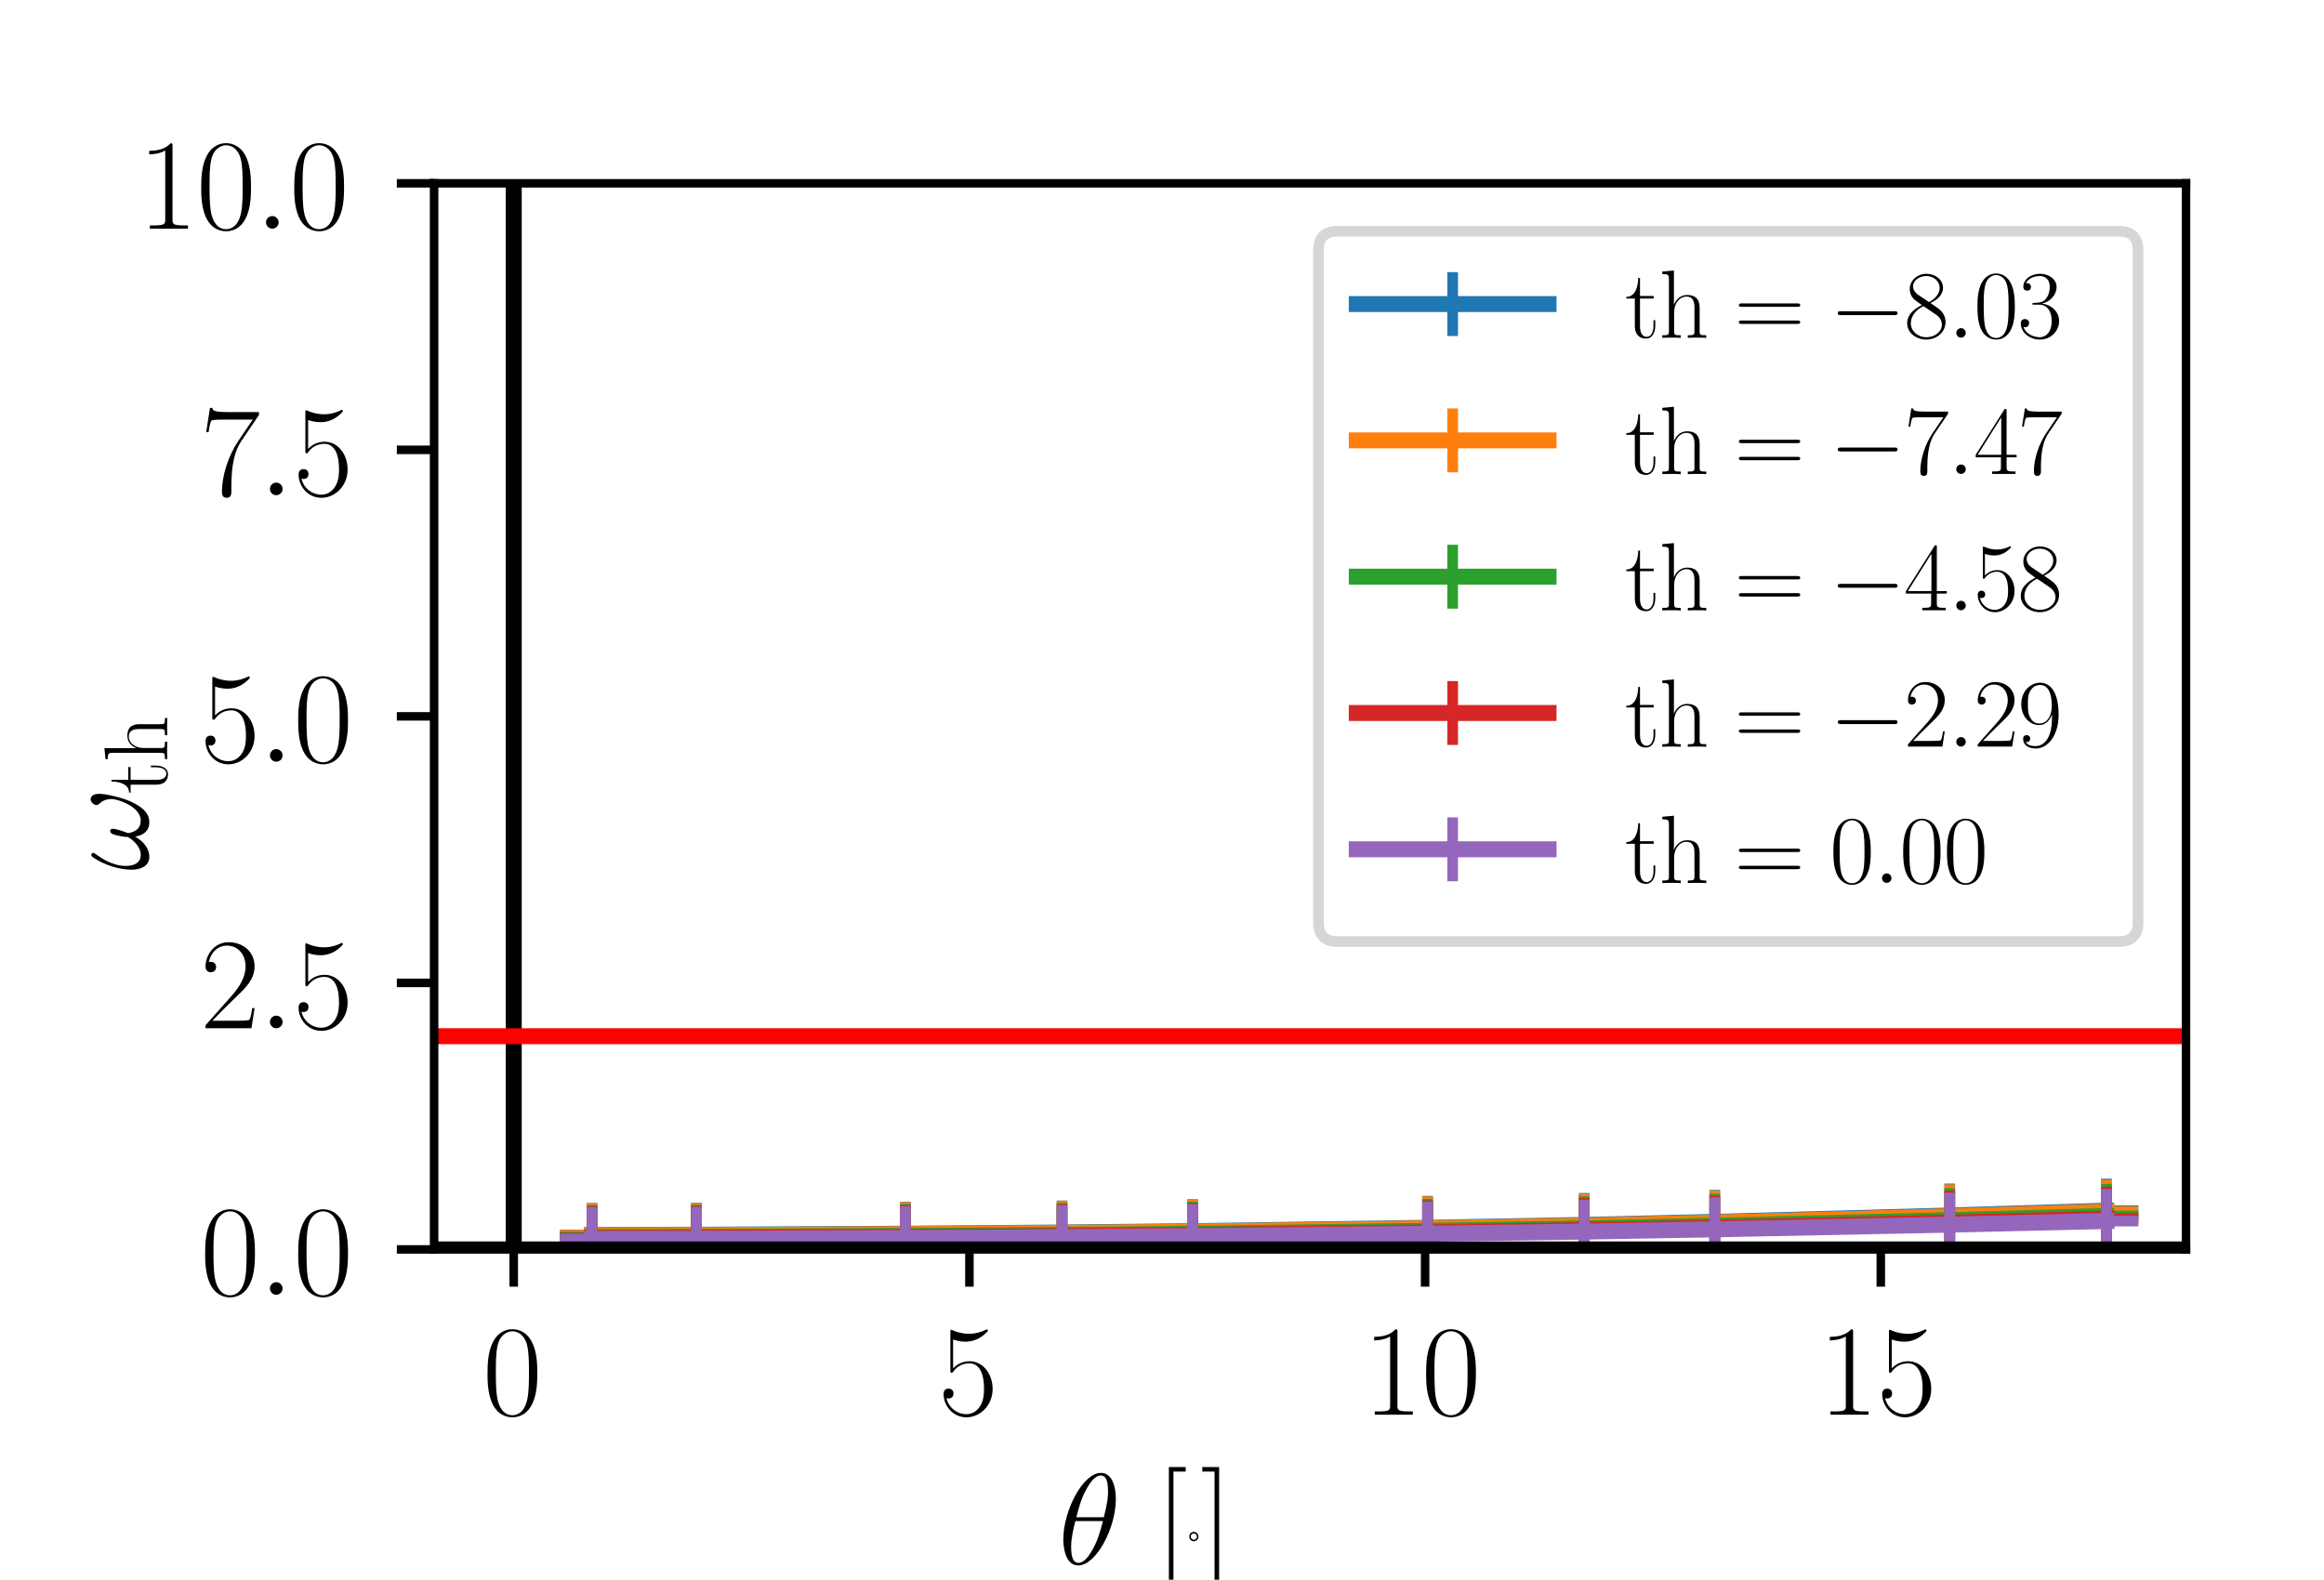<?xml version="1.0" encoding="utf-8" standalone="no"?>
<!DOCTYPE svg PUBLIC "-//W3C//DTD SVG 1.1//EN"
  "http://www.w3.org/Graphics/SVG/1.1/DTD/svg11.dtd">
<svg xmlns:xlink="http://www.w3.org/1999/xlink" width="218.16pt" height="148.32pt" viewBox="0 0 218.16 148.32" xmlns="http://www.w3.org/2000/svg" version="1.1">
 <defs>
  <style type="text/css">*{stroke-linejoin: round; stroke-linecap: butt}</style>
 </defs>
 <g id="figure_1">
  <g id="patch_1">
   <path d="M 0 148.32 
L 218.16 148.32 
L 218.16 0 
L 0 0 
z
" style="fill: #ffffff"/>
  </g>
  <g id="axes_1">
   <g id="patch_2">
    <path d="M 40.751 117.31 
L 205.206 117.31 
L 205.206 17.211 
L 40.751 17.211 
z
" style="fill: #ffffff"/>
   </g>
   <g id="matplotlib.axis_1">
    <g id="xtick_1">
     <g id="line2d_1">
      <defs>
       <path id="mce43c93c05" d="M 0 0 
L 0 3.5 
" style="stroke: #000000; stroke-width: 0.8"/>
      </defs>
      <g>
       <use xlink:href="#mce43c93c05" x="48.226" y="117.31" style="stroke: #000000; stroke-width: 0.8"/>
      </g>
     </g>
     <g id="text_1">
      <!-- $\mathdefault{0}$ -->
      <g transform="translate(45.299 132.828) scale(0.12 -0.12)">
       <defs>
        <path id="CMR17-30" d="M 2688 2025 
C 2688 2416 2682 3080 2413 3591 
C 2176 4039 1798 4198 1466 4198 
C 1158 4198 768 4058 525 3597 
C 269 3118 243 2524 243 2025 
C 243 1661 250 1106 448 619 
C 723 -39 1216 -128 1466 -128 
C 1760 -128 2208 -7 2470 600 
C 2662 1042 2688 1559 2688 2025 
z
M 1466 -26 
C 1056 -26 813 325 723 812 
C 653 1188 653 1738 653 2096 
C 653 2588 653 2997 736 3387 
C 858 3929 1216 4096 1466 4096 
C 1728 4096 2067 3923 2189 3400 
C 2272 3036 2278 2607 2278 2096 
C 2278 1680 2278 1169 2202 792 
C 2067 95 1690 -26 1466 -26 
z
" transform="scale(0.016)"/>
       </defs>
       <use xlink:href="#CMR17-30" transform="scale(0.996)"/>
      </g>
     </g>
    </g>
    <g id="xtick_2">
     <g id="line2d_2">
      <g>
       <use xlink:href="#mce43c93c05" x="91.002" y="117.31" style="stroke: #000000; stroke-width: 0.8"/>
      </g>
     </g>
     <g id="text_2">
      <!-- $\mathdefault{5}$ -->
      <g transform="translate(88.076 132.828) scale(0.12 -0.12)">
       <defs>
        <path id="CMR17-35" d="M 730 3692 
C 794 3666 1056 3584 1325 3584 
C 1920 3584 2246 3911 2432 4100 
C 2432 4157 2432 4192 2394 4192 
C 2387 4192 2374 4192 2323 4163 
C 2099 4058 1837 3973 1517 3973 
C 1325 3973 1037 3999 723 4139 
C 653 4171 640 4171 634 4171 
C 602 4171 595 4164 595 4037 
L 595 2203 
C 595 2089 595 2057 659 2057 
C 691 2057 704 2070 736 2114 
C 941 2401 1222 2522 1542 2522 
C 1766 2522 2246 2382 2246 1289 
C 2246 1085 2246 715 2054 421 
C 1894 159 1645 25 1370 25 
C 947 25 518 320 403 814 
C 429 807 480 795 506 795 
C 589 795 749 840 749 1038 
C 749 1210 627 1280 506 1280 
C 358 1280 262 1190 262 1011 
C 262 454 704 -128 1382 -128 
C 2042 -128 2669 440 2669 1264 
C 2669 2030 2170 2624 1549 2624 
C 1222 2624 947 2503 730 2274 
L 730 3692 
z
" transform="scale(0.016)"/>
       </defs>
       <use xlink:href="#CMR17-35" transform="scale(0.996)"/>
      </g>
     </g>
    </g>
    <g id="xtick_3">
     <g id="line2d_3">
      <g>
       <use xlink:href="#mce43c93c05" x="133.779" y="117.31" style="stroke: #000000; stroke-width: 0.8"/>
      </g>
     </g>
     <g id="text_3">
      <!-- $\mathdefault{10}$ -->
      <g transform="translate(127.926 132.828) scale(0.12 -0.12)">
       <defs>
        <path id="CMR17-31" d="M 1702 4058 
C 1702 4192 1696 4192 1606 4192 
C 1357 3916 979 3827 621 3827 
C 602 3827 570 3827 563 3808 
C 557 3795 557 3782 557 3648 
C 755 3648 1088 3686 1344 3839 
L 1344 461 
C 1344 236 1331 160 781 160 
L 589 160 
L 589 0 
C 896 0 1216 0 1523 0 
C 1830 0 2150 0 2458 0 
L 2458 160 
L 2266 160 
C 1715 160 1702 230 1702 458 
L 1702 4058 
z
" transform="scale(0.016)"/>
       </defs>
       <use xlink:href="#CMR17-31" transform="scale(0.996)"/>
       <use xlink:href="#CMR17-30" transform="translate(45.69 0) scale(0.996)"/>
      </g>
     </g>
    </g>
    <g id="xtick_4">
     <g id="line2d_4">
      <g>
       <use xlink:href="#mce43c93c05" x="176.555" y="117.31" style="stroke: #000000; stroke-width: 0.8"/>
      </g>
     </g>
     <g id="text_4">
      <!-- $\mathdefault{15}$ -->
      <g transform="translate(170.702 132.828) scale(0.12 -0.12)">
       <use xlink:href="#CMR17-31" transform="scale(0.996)"/>
       <use xlink:href="#CMR17-35" transform="translate(45.69 0) scale(0.996)"/>
      </g>
     </g>
    </g>
   </g>
   <g id="matplotlib.axis_2">
    <g id="ytick_1">
     <g id="line2d_5">
      <defs>
       <path id="m5949189c71" d="M 0 0 
L -3.5 0 
" style="stroke: #000000; stroke-width: 0.8"/>
      </defs>
      <g>
       <use xlink:href="#m5949189c71" x="40.751" y="117.31" style="stroke: #000000; stroke-width: 0.8"/>
      </g>
     </g>
     <g id="text_5">
      <!-- $\mathdefault{0.0}$ -->
      <g transform="translate(18.793 121.569) scale(0.12 -0.12)">
       <defs>
        <path id="CMMI12-3a" d="M 1178 307 
C 1178 492 1024 619 870 619 
C 685 619 557 466 557 313 
C 557 128 710 0 864 0 
C 1050 0 1178 153 1178 307 
z
" transform="scale(0.016)"/>
       </defs>
       <use xlink:href="#CMR17-30" transform="scale(0.996)"/>
       <use xlink:href="#CMMI12-3a" transform="translate(45.69 0) scale(0.996)"/>
       <use xlink:href="#CMR17-30" transform="translate(72.788 0) scale(0.996)"/>
      </g>
     </g>
    </g>
    <g id="ytick_2">
     <g id="line2d_6">
      <g>
       <use xlink:href="#m5949189c71" x="40.751" y="92.285" style="stroke: #000000; stroke-width: 0.8"/>
      </g>
     </g>
     <g id="text_6">
      <!-- $\mathdefault{2.5}$ -->
      <g transform="translate(18.793 96.544) scale(0.12 -0.12)">
       <defs>
        <path id="CMR17-32" d="M 2669 989 
L 2554 989 
C 2490 536 2438 459 2413 420 
C 2381 369 1920 369 1830 369 
L 602 369 
C 832 619 1280 1072 1824 1597 
C 2214 1967 2669 2402 2669 3035 
C 2669 3790 2067 4224 1395 4224 
C 691 4224 262 3604 262 3030 
C 262 2780 448 2748 525 2748 
C 589 2748 781 2787 781 3010 
C 781 3207 614 3264 525 3264 
C 486 3264 448 3258 422 3245 
C 544 3790 915 4058 1306 4058 
C 1862 4058 2227 3617 2227 3035 
C 2227 2479 1901 2000 1536 1584 
L 262 146 
L 262 0 
L 2515 0 
L 2669 989 
z
" transform="scale(0.016)"/>
       </defs>
       <use xlink:href="#CMR17-32" transform="scale(0.996)"/>
       <use xlink:href="#CMMI12-3a" transform="translate(45.69 0) scale(0.996)"/>
       <use xlink:href="#CMR17-35" transform="translate(72.788 0) scale(0.996)"/>
      </g>
     </g>
    </g>
    <g id="ytick_3">
     <g id="line2d_7">
      <g>
       <use xlink:href="#m5949189c71" x="40.751" y="67.26" style="stroke: #000000; stroke-width: 0.8"/>
      </g>
     </g>
     <g id="text_7">
      <!-- $\mathdefault{5.0}$ -->
      <g transform="translate(18.793 71.519) scale(0.12 -0.12)">
       <use xlink:href="#CMR17-35" transform="scale(0.996)"/>
       <use xlink:href="#CMMI12-3a" transform="translate(45.69 0) scale(0.996)"/>
       <use xlink:href="#CMR17-30" transform="translate(72.788 0) scale(0.996)"/>
      </g>
     </g>
    </g>
    <g id="ytick_4">
     <g id="line2d_8">
      <g>
       <use xlink:href="#m5949189c71" x="40.751" y="42.236" style="stroke: #000000; stroke-width: 0.8"/>
      </g>
     </g>
     <g id="text_8">
      <!-- $\mathdefault{7.5}$ -->
      <g transform="translate(18.793 46.495) scale(0.12 -0.12)">
       <defs>
        <path id="CMR17-37" d="M 2886 3941 
L 2886 4081 
L 1382 4081 
C 634 4081 621 4165 595 4288 
L 480 4288 
L 294 3094 
L 410 3094 
C 429 3215 474 3540 550 3661 
C 589 3712 1062 3712 1171 3712 
L 2579 3712 
L 1869 2661 
C 1395 1954 1069 999 1069 165 
C 1069 89 1069 -128 1299 -128 
C 1530 -128 1530 89 1530 171 
L 1530 465 
C 1530 1508 1709 2196 2003 2636 
L 2886 3941 
z
" transform="scale(0.016)"/>
       </defs>
       <use xlink:href="#CMR17-37" transform="scale(0.996)"/>
       <use xlink:href="#CMMI12-3a" transform="translate(45.69 0) scale(0.996)"/>
       <use xlink:href="#CMR17-35" transform="translate(72.788 0) scale(0.996)"/>
      </g>
     </g>
    </g>
    <g id="ytick_5">
     <g id="line2d_9">
      <g>
       <use xlink:href="#m5949189c71" x="40.751" y="17.211" style="stroke: #000000; stroke-width: 0.8"/>
      </g>
     </g>
     <g id="text_9">
      <!-- $\mathdefault{10.0}$ -->
      <g transform="translate(12.94 21.47) scale(0.12 -0.12)">
       <use xlink:href="#CMR17-31" transform="scale(0.996)"/>
       <use xlink:href="#CMR17-30" transform="translate(45.69 0) scale(0.996)"/>
       <use xlink:href="#CMMI12-3a" transform="translate(91.381 0) scale(0.996)"/>
       <use xlink:href="#CMR17-30" transform="translate(118.478 0) scale(0.996)"/>
      </g>
     </g>
    </g>
   </g>
   <g id="line2d_10">
    <path d="M 55.579 115.951 
L 65.382 115.93 
L 84.989 115.835 
L 99.695 115.722 
L 111.949 115.594 
L 134.008 115.283 
L 148.713 115.01 
L 160.968 114.722 
L 183.026 114.126 
L 197.731 113.67 
" clip-path="url(#p44aa78fcc5)" style="fill: none; stroke: #1f77b4; stroke-width: 1.5; stroke-linecap: square"/>
    <defs>
     <path id="m1930495de9" d="M -3 0 
L 3 0 
M 0 3 
L 0 -3 
" style="stroke: #1f77b4"/>
    </defs>
    <g clip-path="url(#p44aa78fcc5)">
     <use xlink:href="#m1930495de9" x="55.579" y="115.951" style="fill: #1f77b4; stroke: #1f77b4"/>
     <use xlink:href="#m1930495de9" x="65.382" y="115.93" style="fill: #1f77b4; stroke: #1f77b4"/>
     <use xlink:href="#m1930495de9" x="84.989" y="115.835" style="fill: #1f77b4; stroke: #1f77b4"/>
     <use xlink:href="#m1930495de9" x="99.695" y="115.722" style="fill: #1f77b4; stroke: #1f77b4"/>
     <use xlink:href="#m1930495de9" x="111.949" y="115.594" style="fill: #1f77b4; stroke: #1f77b4"/>
     <use xlink:href="#m1930495de9" x="134.008" y="115.283" style="fill: #1f77b4; stroke: #1f77b4"/>
     <use xlink:href="#m1930495de9" x="148.713" y="115.01" style="fill: #1f77b4; stroke: #1f77b4"/>
     <use xlink:href="#m1930495de9" x="160.968" y="114.722" style="fill: #1f77b4; stroke: #1f77b4"/>
     <use xlink:href="#m1930495de9" x="183.026" y="114.126" style="fill: #1f77b4; stroke: #1f77b4"/>
     <use xlink:href="#m1930495de9" x="197.731" y="113.67" style="fill: #1f77b4; stroke: #1f77b4"/>
    </g>
   </g>
   <g id="line2d_11">
    <path d="M 55.579 115.987 
L 65.382 115.967 
L 84.989 115.874 
L 99.695 115.764 
L 111.949 115.639 
L 134.008 115.335 
L 148.713 115.069 
L 160.968 114.787 
L 183.026 114.206 
L 197.731 113.76 
" clip-path="url(#p44aa78fcc5)" style="fill: none; stroke: #ff7f0e; stroke-width: 1.5; stroke-linecap: square"/>
    <defs>
     <path id="m80ff0f74b2" d="M -3 0 
L 3 0 
M 0 3 
L 0 -3 
" style="stroke: #ff7f0e"/>
    </defs>
    <g clip-path="url(#p44aa78fcc5)">
     <use xlink:href="#m80ff0f74b2" x="55.579" y="115.987" style="fill: #ff7f0e; stroke: #ff7f0e"/>
     <use xlink:href="#m80ff0f74b2" x="65.382" y="115.967" style="fill: #ff7f0e; stroke: #ff7f0e"/>
     <use xlink:href="#m80ff0f74b2" x="84.989" y="115.874" style="fill: #ff7f0e; stroke: #ff7f0e"/>
     <use xlink:href="#m80ff0f74b2" x="99.695" y="115.764" style="fill: #ff7f0e; stroke: #ff7f0e"/>
     <use xlink:href="#m80ff0f74b2" x="111.949" y="115.639" style="fill: #ff7f0e; stroke: #ff7f0e"/>
     <use xlink:href="#m80ff0f74b2" x="134.008" y="115.335" style="fill: #ff7f0e; stroke: #ff7f0e"/>
     <use xlink:href="#m80ff0f74b2" x="148.713" y="115.069" style="fill: #ff7f0e; stroke: #ff7f0e"/>
     <use xlink:href="#m80ff0f74b2" x="160.968" y="114.787" style="fill: #ff7f0e; stroke: #ff7f0e"/>
     <use xlink:href="#m80ff0f74b2" x="183.026" y="114.206" style="fill: #ff7f0e; stroke: #ff7f0e"/>
     <use xlink:href="#m80ff0f74b2" x="197.731" y="113.76" style="fill: #ff7f0e; stroke: #ff7f0e"/>
    </g>
   </g>
   <g id="line2d_12">
    <path d="M 55.579 116.144 
L 65.382 116.126 
L 84.989 116.044 
L 99.695 115.946 
L 111.949 115.835 
L 134.008 115.565 
L 148.713 115.329 
L 160.968 115.079 
L 183.026 114.561 
L 197.731 114.165 
" clip-path="url(#p44aa78fcc5)" style="fill: none; stroke: #2ca02c; stroke-width: 1.5; stroke-linecap: square"/>
    <defs>
     <path id="m29b9e36df7" d="M -3 0 
L 3 0 
M 0 3 
L 0 -3 
" style="stroke: #2ca02c"/>
    </defs>
    <g clip-path="url(#p44aa78fcc5)">
     <use xlink:href="#m29b9e36df7" x="55.579" y="116.144" style="fill: #2ca02c; stroke: #2ca02c"/>
     <use xlink:href="#m29b9e36df7" x="65.382" y="116.126" style="fill: #2ca02c; stroke: #2ca02c"/>
     <use xlink:href="#m29b9e36df7" x="84.989" y="116.044" style="fill: #2ca02c; stroke: #2ca02c"/>
     <use xlink:href="#m29b9e36df7" x="99.695" y="115.946" style="fill: #2ca02c; stroke: #2ca02c"/>
     <use xlink:href="#m29b9e36df7" x="111.949" y="115.835" style="fill: #2ca02c; stroke: #2ca02c"/>
     <use xlink:href="#m29b9e36df7" x="134.008" y="115.565" style="fill: #2ca02c; stroke: #2ca02c"/>
     <use xlink:href="#m29b9e36df7" x="148.713" y="115.329" style="fill: #2ca02c; stroke: #2ca02c"/>
     <use xlink:href="#m29b9e36df7" x="160.968" y="115.079" style="fill: #2ca02c; stroke: #2ca02c"/>
     <use xlink:href="#m29b9e36df7" x="183.026" y="114.561" style="fill: #2ca02c; stroke: #2ca02c"/>
     <use xlink:href="#m29b9e36df7" x="197.731" y="114.165" style="fill: #2ca02c; stroke: #2ca02c"/>
    </g>
   </g>
   <g id="line2d_13">
    <path d="M 55.579 116.245 
L 65.382 116.228 
L 84.989 116.153 
L 99.695 116.062 
L 111.949 115.961 
L 134.008 115.713 
L 148.713 115.496 
L 160.968 115.267 
L 183.026 114.791 
L 197.731 114.426 
" clip-path="url(#p44aa78fcc5)" style="fill: none; stroke: #d62728; stroke-width: 1.5; stroke-linecap: square"/>
    <defs>
     <path id="m963e7b45ee" d="M -3 0 
L 3 0 
M 0 3 
L 0 -3 
" style="stroke: #d62728"/>
    </defs>
    <g clip-path="url(#p44aa78fcc5)">
     <use xlink:href="#m963e7b45ee" x="55.579" y="116.245" style="fill: #d62728; stroke: #d62728"/>
     <use xlink:href="#m963e7b45ee" x="65.382" y="116.228" style="fill: #d62728; stroke: #d62728"/>
     <use xlink:href="#m963e7b45ee" x="84.989" y="116.153" style="fill: #d62728; stroke: #d62728"/>
     <use xlink:href="#m963e7b45ee" x="99.695" y="116.062" style="fill: #d62728; stroke: #d62728"/>
     <use xlink:href="#m963e7b45ee" x="111.949" y="115.961" style="fill: #d62728; stroke: #d62728"/>
     <use xlink:href="#m963e7b45ee" x="134.008" y="115.713" style="fill: #d62728; stroke: #d62728"/>
     <use xlink:href="#m963e7b45ee" x="148.713" y="115.496" style="fill: #d62728; stroke: #d62728"/>
     <use xlink:href="#m963e7b45ee" x="160.968" y="115.267" style="fill: #d62728; stroke: #d62728"/>
     <use xlink:href="#m963e7b45ee" x="183.026" y="114.791" style="fill: #d62728; stroke: #d62728"/>
     <use xlink:href="#m963e7b45ee" x="197.731" y="114.426" style="fill: #d62728; stroke: #d62728"/>
    </g>
   </g>
   <g id="line2d_14">
    <path d="M 55.579 116.329 
L 65.382 116.314 
L 84.989 116.244 
L 99.695 116.161 
L 111.949 116.067 
L 134.008 115.838 
L 148.713 115.638 
L 160.968 115.425 
L 183.026 114.985 
L 197.731 114.647 
" clip-path="url(#p44aa78fcc5)" style="fill: none; stroke: #9467bd; stroke-width: 1.5; stroke-linecap: square"/>
    <defs>
     <path id="md9570a51c5" d="M -3 0 
L 3 0 
M 0 3 
L 0 -3 
" style="stroke: #9467bd"/>
    </defs>
    <g clip-path="url(#p44aa78fcc5)">
     <use xlink:href="#md9570a51c5" x="55.579" y="116.329" style="fill: #9467bd; stroke: #9467bd"/>
     <use xlink:href="#md9570a51c5" x="65.382" y="116.314" style="fill: #9467bd; stroke: #9467bd"/>
     <use xlink:href="#md9570a51c5" x="84.989" y="116.244" style="fill: #9467bd; stroke: #9467bd"/>
     <use xlink:href="#md9570a51c5" x="99.695" y="116.161" style="fill: #9467bd; stroke: #9467bd"/>
     <use xlink:href="#md9570a51c5" x="111.949" y="116.067" style="fill: #9467bd; stroke: #9467bd"/>
     <use xlink:href="#md9570a51c5" x="134.008" y="115.838" style="fill: #9467bd; stroke: #9467bd"/>
     <use xlink:href="#md9570a51c5" x="148.713" y="115.638" style="fill: #9467bd; stroke: #9467bd"/>
     <use xlink:href="#md9570a51c5" x="160.968" y="115.425" style="fill: #9467bd; stroke: #9467bd"/>
     <use xlink:href="#md9570a51c5" x="183.026" y="114.985" style="fill: #9467bd; stroke: #9467bd"/>
     <use xlink:href="#md9570a51c5" x="197.731" y="114.647" style="fill: #9467bd; stroke: #9467bd"/>
    </g>
   </g>
   <g id="line2d_15">
    <path d="M 40.751 117.31 
L 205.206 117.31 
" clip-path="url(#p44aa78fcc5)" style="fill: none; stroke: #000000; stroke-width: 1.5; stroke-linecap: square"/>
   </g>
   <g id="line2d_16">
    <path d="M 48.226 117.31 
L 48.226 17.211 
" clip-path="url(#p44aa78fcc5)" style="fill: none; stroke: #000000; stroke-width: 1.5; stroke-linecap: square"/>
   </g>
   <g id="line2d_17">
    <path d="M 40.751 97.29 
L 205.206 97.29 
" clip-path="url(#p44aa78fcc5)" style="fill: none; stroke: #ff0000; stroke-width: 1.5; stroke-linecap: square"/>
   </g>
   <g id="patch_3">
    <path d="M 40.751 117.31 
L 40.751 17.211 
" style="fill: none; stroke: #000000; stroke-width: 0.8; stroke-linejoin: miter; stroke-linecap: square"/>
   </g>
   <g id="patch_4">
    <path d="M 205.206 117.31 
L 205.206 17.211 
" style="fill: none; stroke: #000000; stroke-width: 0.8; stroke-linejoin: miter; stroke-linecap: square"/>
   </g>
   <g id="patch_5">
    <path d="M 40.751 117.31 
L 205.206 117.31 
" style="fill: none; stroke: #000000; stroke-width: 0.8; stroke-linejoin: miter; stroke-linecap: square"/>
   </g>
   <g id="patch_6">
    <path d="M 40.751 17.211 
L 205.206 17.211 
" style="fill: none; stroke: #000000; stroke-width: 0.8; stroke-linejoin: miter; stroke-linecap: square"/>
   </g>
   <g id="legend_1">
    <g id="patch_7">
     <path d="M 125.565 88.403 
L 198.906 88.403 
Q 200.706 88.403 200.706 86.603 
L 200.706 23.511 
Q 200.706 21.711 198.906 21.711 
L 125.565 21.711 
Q 123.765 21.711 123.765 23.511 
L 123.765 86.603 
Q 123.765 88.403 125.565 88.403 
z
" style="fill: #ffffff; opacity: 0.8; stroke: #cccccc; stroke-linejoin: miter"/>
    </g>
    <g id="line2d_18">
     <path d="M 127.365 28.55 
L 136.365 28.55 
L 145.365 28.55 
" style="fill: none; stroke: #1f77b4; stroke-width: 1.5; stroke-linecap: square"/>
     <g>
      <use xlink:href="#m1930495de9" x="136.365" y="28.55" style="fill: #1f77b4; stroke: #1f77b4"/>
     </g>
    </g>
    <g id="text_10">
     <!-- $\mathrm{th=-8.03}$ -->
     <g transform="translate(152.565 31.7) scale(0.09 -0.09)">
      <defs>
       <path id="CMR17-74" d="M 966 2560 
L 1862 2560 
L 1862 2725 
L 966 2725 
L 966 3904 
L 851 3904 
C 838 3245 614 2668 70 2668 
L 70 2560 
L 627 2560 
L 627 771 
C 627 650 627 -64 1370 -64 
C 1747 -64 1965 306 1965 777 
L 1965 1140 
L 1850 1140 
L 1850 783 
C 1850 344 1677 51 1408 51 
C 1222 51 966 178 966 758 
L 966 2560 
z
" transform="scale(0.016)"/>
       <path id="CMR17-68" d="M 2656 1933 
C 2656 2259 2592 2790 1837 2790 
C 1312 2790 1056 2368 979 2157 
L 973 2157 
L 973 4396 
L 211 4326 
L 211 4160 
C 589 4160 646 4122 646 3817 
L 646 426 
C 646 184 621 153 211 153 
L 211 -13 
C 365 0 646 0 813 0 
C 979 0 1267 0 1421 -13 
L 1421 153 
C 1011 153 986 178 986 428 
L 986 1658 
C 986 2247 1344 2688 1792 2688 
C 2266 2688 2317 2266 2317 1958 
L 2317 428 
C 2317 184 2291 153 1882 153 
L 1882 -13 
C 2035 0 2317 0 2483 0 
C 2650 0 2938 0 3091 -13 
L 3091 153 
C 2682 153 2656 178 2656 428 
L 2656 1933 
z
" transform="scale(0.016)"/>
       <path id="CMR17-3d" d="M 4115 2017 
C 4211 2017 4307 2017 4307 2125 
C 4307 2240 4198 2240 4090 2240 
L 512 2240 
C 403 2240 294 2240 294 2125 
C 294 2017 390 2017 486 2017 
L 4115 2017 
z
M 4090 896 
C 4198 896 4307 896 4307 1011 
C 4307 1119 4211 1119 4115 1119 
L 486 1119 
C 390 1119 294 1119 294 1011 
C 294 896 403 896 512 896 
L 4090 896 
z
" transform="scale(0.016)"/>
       <path id="CMSY10-0" d="M 4218 1472 
C 4326 1472 4442 1472 4442 1600 
C 4442 1728 4326 1728 4218 1728 
L 755 1728 
C 646 1728 531 1728 531 1600 
C 531 1472 646 1472 755 1472 
L 4218 1472 
z
" transform="scale(0.016)"/>
       <path id="CMR17-38" d="M 1741 2264 
C 2144 2467 2554 2773 2554 3263 
C 2554 3841 1990 4179 1472 4179 
C 890 4179 378 3759 378 3180 
C 378 3021 416 2747 666 2505 
C 730 2442 998 2251 1171 2130 
C 883 1983 211 1634 211 934 
C 211 279 838 -128 1459 -128 
C 2144 -128 2720 362 2720 1010 
C 2720 1590 2330 1857 2074 2029 
L 1741 2264 
z
M 902 2822 
C 851 2854 595 3051 595 3351 
C 595 3739 998 4032 1459 4032 
C 1965 4032 2336 3676 2336 3262 
C 2336 2669 1670 2331 1638 2331 
C 1632 2331 1626 2331 1574 2370 
L 902 2822 
z
M 2080 1519 
C 2176 1449 2483 1240 2483 851 
C 2483 381 2010 25 1472 25 
C 890 25 448 438 448 940 
C 448 1443 838 1862 1280 2060 
L 2080 1519 
z
" transform="scale(0.016)"/>
       <path id="CMR17-33" d="M 1414 2157 
C 1984 2157 2234 1662 2234 1090 
C 2234 320 1824 25 1453 25 
C 1114 25 563 194 390 693 
C 422 680 454 680 486 680 
C 640 680 755 782 755 948 
C 755 1133 614 1216 486 1216 
C 378 1216 211 1165 211 926 
C 211 335 787 -128 1466 -128 
C 2176 -128 2720 430 2720 1085 
C 2720 1707 2208 2157 1600 2227 
C 2086 2328 2554 2756 2554 3329 
C 2554 3820 2048 4179 1472 4179 
C 890 4179 378 3829 378 3329 
C 378 3110 544 3072 627 3072 
C 762 3072 877 3155 877 3321 
C 877 3486 762 3569 627 3569 
C 602 3569 570 3569 544 3557 
C 730 3959 1235 4032 1459 4032 
C 1683 4032 2106 3925 2106 3320 
C 2106 3143 2080 2828 1862 2550 
C 1670 2304 1453 2304 1242 2284 
C 1210 2284 1062 2269 1037 2269 
C 992 2263 966 2257 966 2208 
C 966 2163 973 2157 1101 2157 
L 1414 2157 
z
" transform="scale(0.016)"/>
      </defs>
      <use xlink:href="#CMR17-74" transform="scale(0.996)"/>
      <use xlink:href="#CMR17-68" transform="translate(35.281 0) scale(0.996)"/>
      <use xlink:href="#CMR17-3d" transform="translate(113.85 0) scale(0.996)"/>
      <use xlink:href="#CMSY10-0" transform="translate(213.239 0) scale(0.996)"/>
      <use xlink:href="#CMR17-38" transform="translate(290.726 0) scale(0.996)"/>
      <use xlink:href="#CMMI12-3a" transform="translate(336.417 0) scale(0.996)"/>
      <use xlink:href="#CMR17-30" transform="translate(363.514 0) scale(0.996)"/>
      <use xlink:href="#CMR17-33" transform="translate(409.205 0) scale(0.996)"/>
     </g>
    </g>
    <g id="line2d_19">
     <path d="M 127.365 41.348 
L 136.365 41.348 
L 145.365 41.348 
" style="fill: none; stroke: #ff7f0e; stroke-width: 1.5; stroke-linecap: square"/>
     <g>
      <use xlink:href="#m80ff0f74b2" x="136.365" y="41.348" style="fill: #ff7f0e; stroke: #ff7f0e"/>
     </g>
    </g>
    <g id="text_11">
     <!-- $\mathrm{th=-7.47}$ -->
     <g transform="translate(152.565 44.498) scale(0.09 -0.09)">
      <defs>
       <path id="CMR17-34" d="M 2150 4122 
C 2150 4256 2144 4256 2029 4256 
L 128 1254 
L 128 1088 
L 1779 1088 
L 1779 457 
C 1779 224 1766 160 1318 160 
L 1197 160 
L 1197 0 
C 1402 0 1747 0 1965 0 
C 2182 0 2528 0 2733 0 
L 2733 160 
L 2611 160 
C 2163 160 2150 224 2150 457 
L 2150 1088 
L 2803 1088 
L 2803 1254 
L 2150 1254 
L 2150 4122 
z
M 1798 3703 
L 1798 1254 
L 256 1254 
L 1798 3703 
z
" transform="scale(0.016)"/>
      </defs>
      <use xlink:href="#CMR17-74" transform="scale(0.996)"/>
      <use xlink:href="#CMR17-68" transform="translate(35.281 0) scale(0.996)"/>
      <use xlink:href="#CMR17-3d" transform="translate(113.85 0) scale(0.996)"/>
      <use xlink:href="#CMSY10-0" transform="translate(213.239 0) scale(0.996)"/>
      <use xlink:href="#CMR17-37" transform="translate(290.726 0) scale(0.996)"/>
      <use xlink:href="#CMMI12-3a" transform="translate(336.417 0) scale(0.996)"/>
      <use xlink:href="#CMR17-34" transform="translate(363.514 0) scale(0.996)"/>
      <use xlink:href="#CMR17-37" transform="translate(409.205 0) scale(0.996)"/>
     </g>
    </g>
    <g id="line2d_20">
     <path d="M 127.365 54.146 
L 136.365 54.146 
L 145.365 54.146 
" style="fill: none; stroke: #2ca02c; stroke-width: 1.5; stroke-linecap: square"/>
     <g>
      <use xlink:href="#m29b9e36df7" x="136.365" y="54.146" style="fill: #2ca02c; stroke: #2ca02c"/>
     </g>
    </g>
    <g id="text_12">
     <!-- $\mathrm{th=-4.58}$ -->
     <g transform="translate(152.565 57.296) scale(0.09 -0.09)">
      <use xlink:href="#CMR17-74" transform="scale(0.996)"/>
      <use xlink:href="#CMR17-68" transform="translate(35.281 0) scale(0.996)"/>
      <use xlink:href="#CMR17-3d" transform="translate(113.85 0) scale(0.996)"/>
      <use xlink:href="#CMSY10-0" transform="translate(213.239 0) scale(0.996)"/>
      <use xlink:href="#CMR17-34" transform="translate(290.726 0) scale(0.996)"/>
      <use xlink:href="#CMMI12-3a" transform="translate(336.417 0) scale(0.996)"/>
      <use xlink:href="#CMR17-35" transform="translate(363.514 0) scale(0.996)"/>
      <use xlink:href="#CMR17-38" transform="translate(409.205 0) scale(0.996)"/>
     </g>
    </g>
    <g id="line2d_21">
     <path d="M 127.365 66.945 
L 136.365 66.945 
L 145.365 66.945 
" style="fill: none; stroke: #d62728; stroke-width: 1.5; stroke-linecap: square"/>
     <g>
      <use xlink:href="#m963e7b45ee" x="136.365" y="66.945" style="fill: #d62728; stroke: #d62728"/>
     </g>
    </g>
    <g id="text_13">
     <!-- $\mathrm{th=-2.29}$ -->
     <g transform="translate(152.565 70.095) scale(0.09 -0.09)">
      <defs>
       <path id="CMR17-39" d="M 2253 1864 
C 2253 464 1670 31 1190 31 
C 1043 31 685 31 538 294 
C 704 268 826 357 826 518 
C 826 692 685 749 595 749 
C 538 749 365 723 365 506 
C 365 71 742 -128 1203 -128 
C 1939 -128 2688 674 2688 2073 
C 2688 3817 1971 4179 1485 4179 
C 851 4179 243 3628 243 2778 
C 243 1991 762 1408 1414 1408 
C 1952 1408 2189 1903 2253 2112 
L 2253 1864 
z
M 1427 1510 
C 1254 1510 1011 1542 813 1922 
C 678 2169 678 2461 678 2771 
C 678 3146 678 3405 858 3684 
C 947 3817 1114 4032 1485 4032 
C 2240 4032 2240 2885 2240 2632 
C 2240 2182 2035 1510 1427 1510 
z
" transform="scale(0.016)"/>
      </defs>
      <use xlink:href="#CMR17-74" transform="scale(0.996)"/>
      <use xlink:href="#CMR17-68" transform="translate(35.281 0) scale(0.996)"/>
      <use xlink:href="#CMR17-3d" transform="translate(113.85 0) scale(0.996)"/>
      <use xlink:href="#CMSY10-0" transform="translate(213.239 0) scale(0.996)"/>
      <use xlink:href="#CMR17-32" transform="translate(290.726 0) scale(0.996)"/>
      <use xlink:href="#CMMI12-3a" transform="translate(336.417 0) scale(0.996)"/>
      <use xlink:href="#CMR17-32" transform="translate(363.514 0) scale(0.996)"/>
      <use xlink:href="#CMR17-39" transform="translate(409.205 0) scale(0.996)"/>
     </g>
    </g>
    <g id="line2d_22">
     <path d="M 127.365 79.743 
L 136.365 79.743 
L 145.365 79.743 
" style="fill: none; stroke: #9467bd; stroke-width: 1.5; stroke-linecap: square"/>
     <g>
      <use xlink:href="#md9570a51c5" x="136.365" y="79.743" style="fill: #9467bd; stroke: #9467bd"/>
     </g>
    </g>
    <g id="text_14">
     <!-- $\mathrm{th=0.00}$ -->
     <g transform="translate(152.565 82.893) scale(0.09 -0.09)">
      <use xlink:href="#CMR17-74" transform="scale(0.996)"/>
      <use xlink:href="#CMR17-68" transform="translate(35.281 0) scale(0.996)"/>
      <use xlink:href="#CMR17-3d" transform="translate(113.85 0) scale(0.996)"/>
      <use xlink:href="#CMR17-30" transform="translate(213.239 0) scale(0.996)"/>
      <use xlink:href="#CMMI12-3a" transform="translate(258.929 0) scale(0.996)"/>
      <use xlink:href="#CMR17-30" transform="translate(286.027 0) scale(0.996)"/>
      <use xlink:href="#CMR17-30" transform="translate(331.717 0) scale(0.996)"/>
     </g>
    </g>
   </g>
  </g>
  <g id="text_15">
   <!-- $\mathrm{\theta}\ [\SI[]{}{\degree}]$ -->
   <g transform="translate(99.326 146.859) scale(0.12 -0.12)">
    <defs>
     <path id="CMMI12-12" d="M 2835 3200 
C 2835 3850 2630 4480 2106 4480 
C 1210 4480 256 2615 256 1216 
C 256 923 320 -64 992 -64 
C 1862 -64 2835 1756 2835 3200 
z
M 896 2304 
C 992 2679 1126 3214 1382 3665 
C 1594 4047 1818 4352 2099 4352 
C 2310 4352 2451 4174 2451 3564 
C 2451 3334 2432 3017 2246 2304 
L 896 2304 
z
M 2202 2113 
C 2042 1490 1907 1088 1677 687 
C 1491 363 1267 64 998 64 
C 800 64 640 217 640 846 
C 640 1260 742 1693 845 2113 
L 2202 2113 
z
" transform="scale(0.016)"/>
     <path id="CMR17-5b" d="M 1504 -1600 
L 1504 -1377 
L 902 -1377 
L 902 4544 
L 1504 4544 
L 1504 4767 
L 678 4767 
L 678 -1600 
L 1504 -1600 
z
" transform="scale(0.016)"/>
     <path id="SFRM3583-b0" d="M 890 4416 
C 544 4371 326 4080 326 3776 
C 326 3453 576 3136 960 3136 
L 1018 3136 
C 1357 3181 1587 3472 1587 3776 
C 1587 4105 1312 4416 947 4416 
L 890 4416 
z
M 525 3737 
L 525 3776 
C 525 4003 723 4204 947 4204 
C 1178 4204 1338 4026 1382 3815 
L 1382 3776 
C 1382 3545 1184 3341 960 3341 
C 730 3341 570 3522 525 3737 
z
" transform="scale(0.016)"/>
     <path id="CMR17-5d" d="M 915 4767 
L 90 4767 
L 90 4544 
L 691 4544 
L 691 -1377 
L 90 -1377 
L 90 -1600 
L 915 -1600 
L 915 4767 
z
" transform="scale(0.016)"/>
    </defs>
    <use xlink:href="#CMMI12-12" transform="scale(0.996)"/>
    <use xlink:href="#CMR17-5b" transform="translate(75.865 0) scale(0.996)"/>
    <use xlink:href="#SFRM3583-b0" transform="translate(100.736 0) scale(0.357)"/>
    <use xlink:href="#CMR17-5d" transform="translate(111.377 0) scale(0.996)"/>
   </g>
  </g>
  <g id="text_16">
   <!-- $\mathrm{\omega_{th}}\ $ -->
   <g transform="translate(13.894 81.804) rotate(-90) scale(0.12 -0.12)">
    <defs>
     <path id="CMMI12-21" d="M 3802 2395 
C 3802 2580 3750 2816 3526 2816 
C 3398 2816 3251 2657 3251 2529 
C 3251 2472 3277 2434 3328 2376 
C 3424 2268 3546 2096 3546 1797 
C 3546 1567 3405 1204 3302 1007 
C 3123 656 2829 357 2496 357 
C 2093 357 1939 615 1869 975 
C 1939 1143 2086 1560 2086 1728 
C 2086 1798 2061 1856 1978 1856 
C 1933 1856 1882 1831 1850 1779 
C 1760 1638 1677 1129 1683 994 
C 1562 756 1216 357 806 357 
C 378 357 262 733 262 1096 
C 262 1758 678 2338 794 2497 
C 858 2593 902 2657 902 2669 
C 902 2714 877 2784 819 2784 
C 717 2784 685 2701 634 2625 
C 307 2121 77 1414 77 803 
C 77 408 224 -64 704 -64 
C 1235 -64 1568 391 1702 634 
C 1754 275 1946 -64 2413 -64 
C 2899 -64 3206 363 3437 879 
C 3603 1249 3802 2045 3802 2395 
z
" transform="scale(0.016)"/>
    </defs>
    <use xlink:href="#CMMI12-21" transform="scale(0.996)"/>
    <use xlink:href="#CMR17-74" transform="translate(60.744 -14.944) scale(0.697)"/>
    <use xlink:href="#CMR17-68" transform="translate(85.44 -14.944) scale(0.697)"/>
   </g>
  </g>
 </g>
 <defs>
  <clipPath id="p44aa78fcc5">
   <rect x="40.751" y="17.211" width="164.456" height="100.098"/>
  </clipPath>
 </defs>
</svg>
